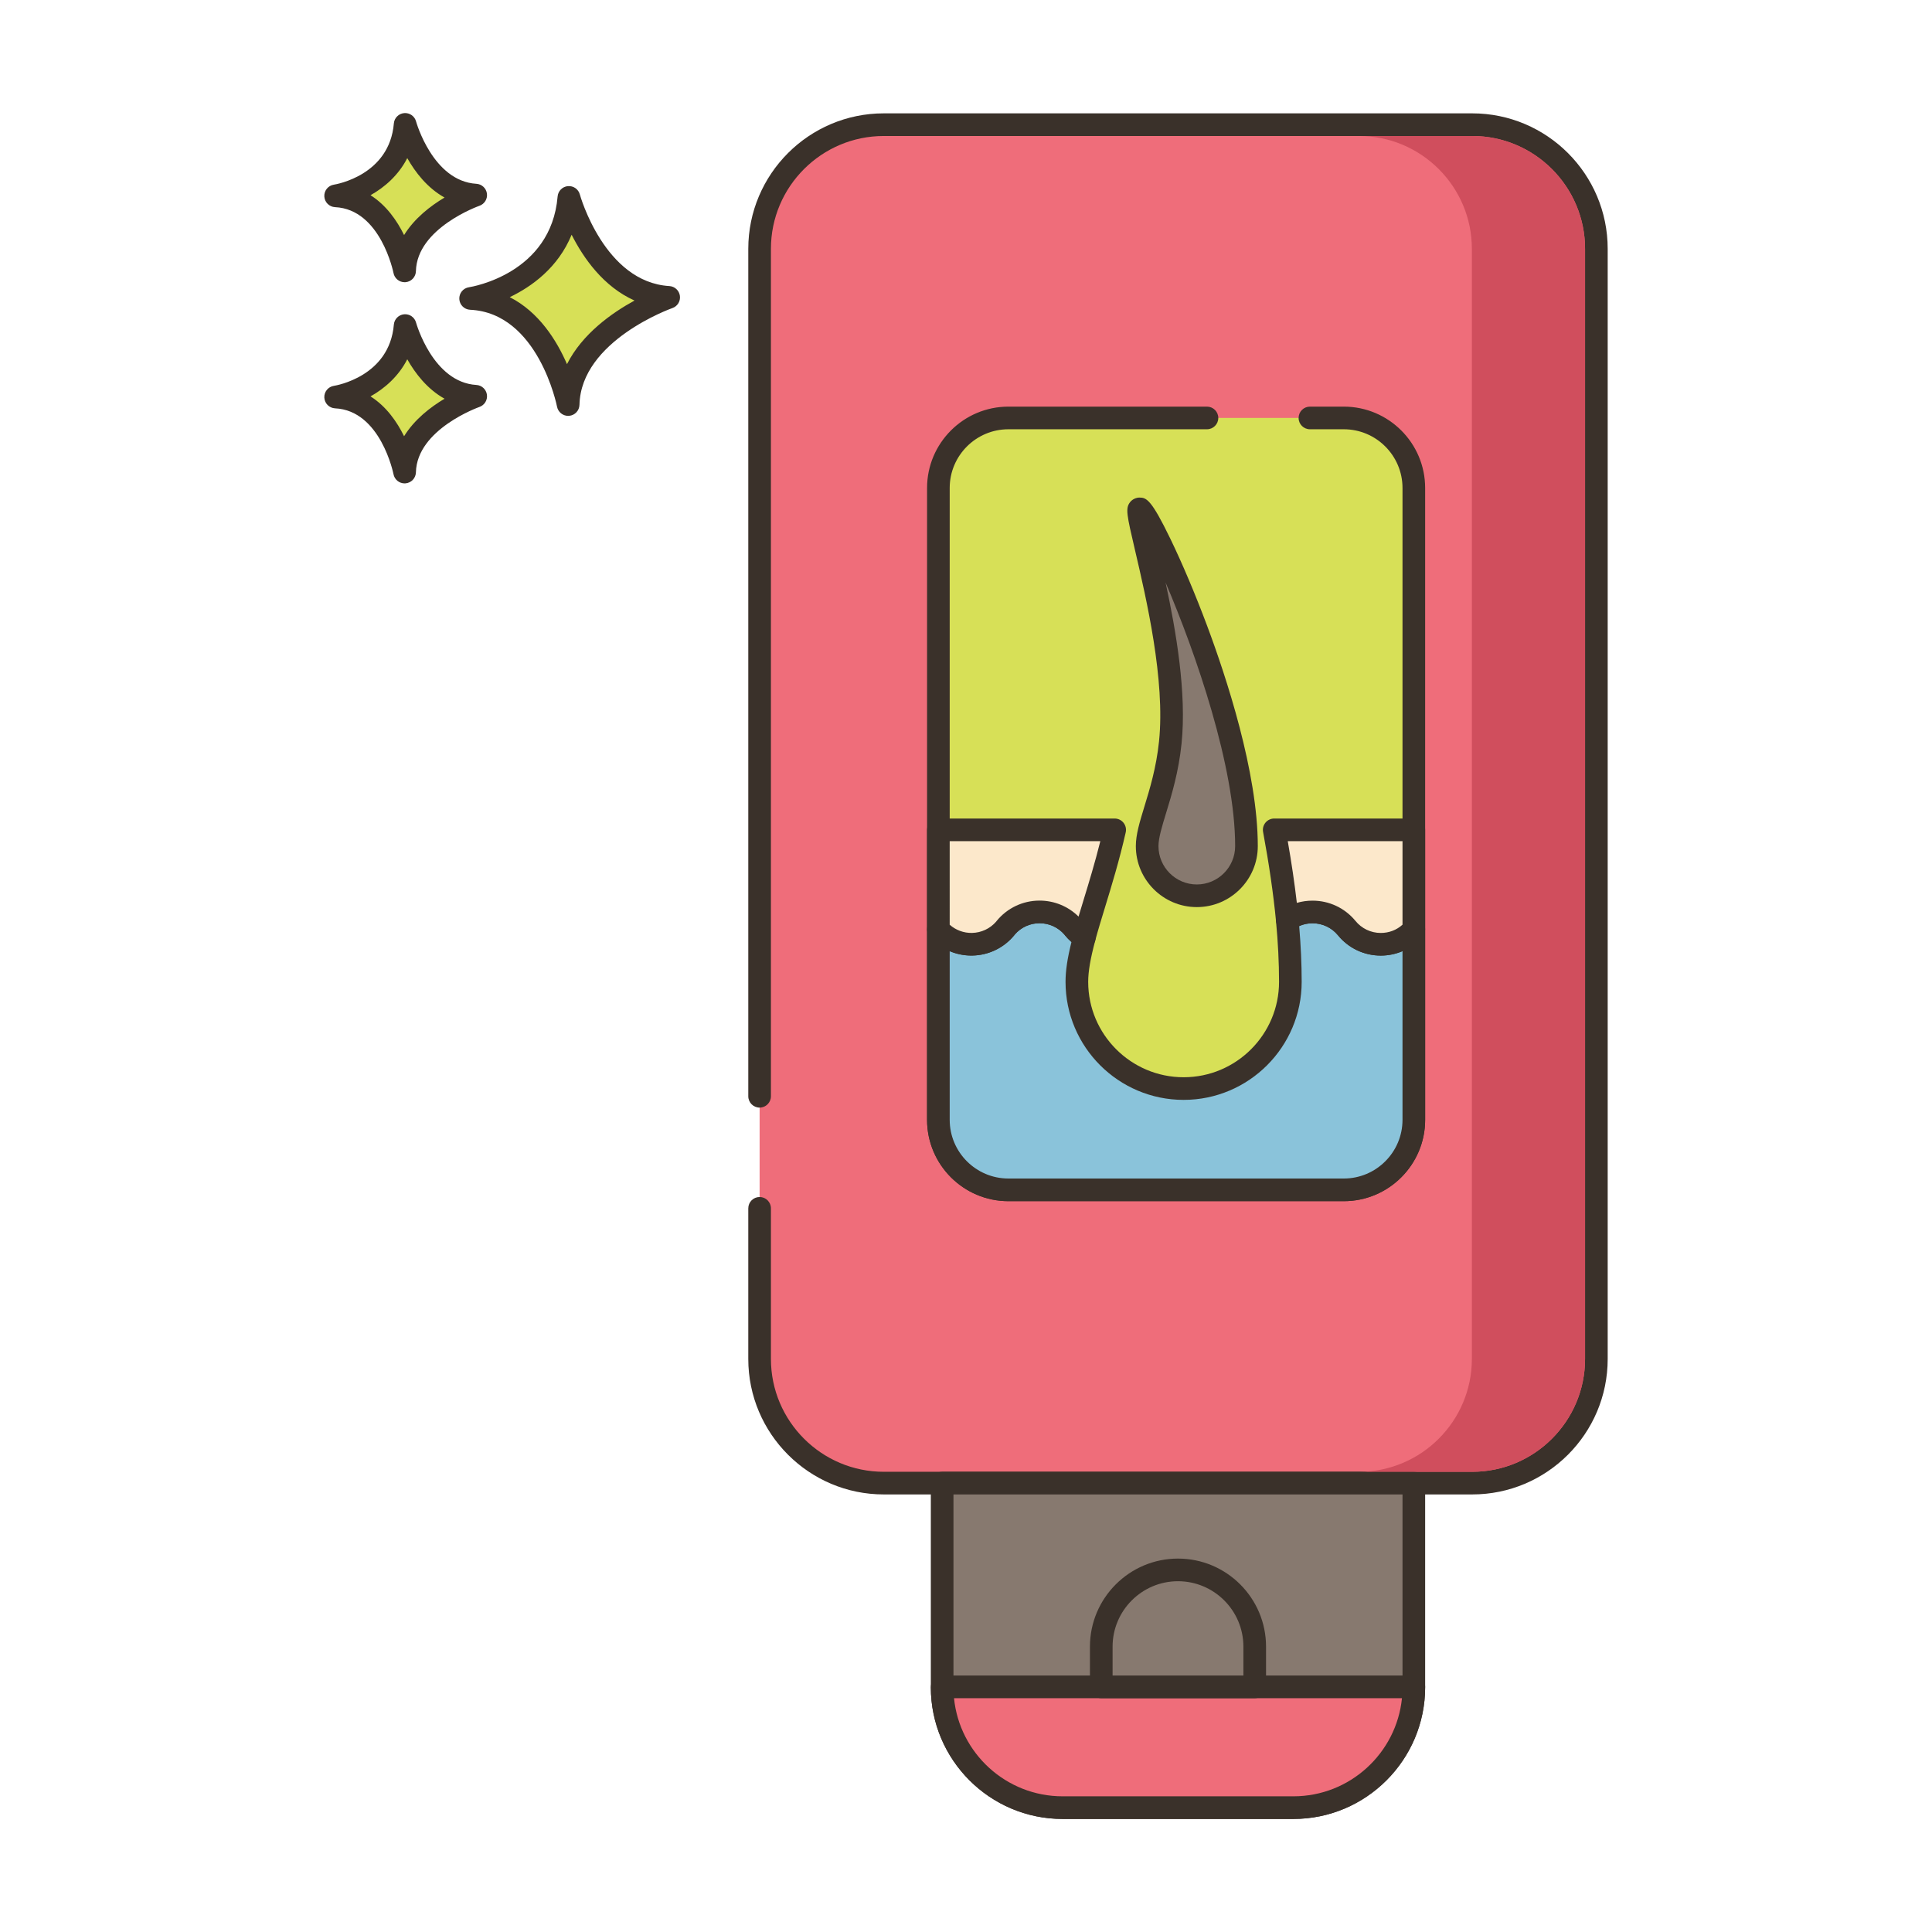 <?xml version="1.0" encoding="utf-8"?>
<!-- Generator: Adobe Illustrator 24.0.0, SVG Export Plug-In . SVG Version: 6.00 Build 0)  -->
<svg version="1.1" id="Layer_1" xmlns="http://www.w3.org/2000/svg" xmlns:xlink="http://www.w3.org/1999/xlink" x="0px" y="0px"
	 viewBox="0 0 256 256" enable-background="new 0 0 256 256" xml:space="preserve">
<g>
	<path fill="#D7E057" d="M75.383,26.157c0,0,3.408,12.659,13.222,13.246c0,0-13.1,4.525-13.321,14.202
		c0,0-2.578-13.572-12.925-14.059C62.359,39.546,74.41,37.721,75.383,26.157z"/>
	<path fill="#3A312A" d="M75.283,55.104c-0.713,0-1.335-0.506-1.473-1.217c-0.023-0.124-2.494-12.417-11.521-12.842
		c-0.771-0.037-1.388-0.651-1.428-1.421c-0.04-0.771,0.511-1.445,1.273-1.561c0.441-0.069,10.894-1.817,11.754-12.033
		c0.062-0.725,0.635-1.301,1.359-1.367c0.737-0.061,1.394,0.399,1.584,1.101c0.031,0.116,3.259,11.626,11.863,12.141
		c0.714,0.043,1.298,0.584,1.396,1.292c0.098,0.708-0.318,1.388-0.994,1.623c-0.121,0.042-12.119,4.311-12.313,12.819
		c-0.018,0.767-0.61,1.396-1.375,1.459C75.367,55.103,75.325,55.104,75.283,55.104z M67.543,39.375
		c3.878,1.969,6.229,5.746,7.586,8.876c2.026-4.021,5.941-6.787,8.949-8.427c-4.134-1.842-6.783-5.651-8.334-8.722
		C73.951,35.462,70.474,37.97,67.543,39.375z"/>
	<path fill="#D7E057" d="M53.685,43.137c0,0,2.411,8.954,9.352,9.369c0,0-9.266,3.201-9.422,10.045c0,0-1.824-9.6-9.142-9.944
		C44.472,52.608,52.996,51.316,53.685,43.137z"/>
	<path fill="#3A312A" d="M53.613,64.052c-0.714,0-1.337-0.507-1.473-1.22c-0.016-0.082-1.703-8.441-7.738-8.725
		c-0.771-0.037-1.388-0.651-1.428-1.421c-0.04-0.771,0.511-1.445,1.273-1.561c0.296-0.047,7.363-1.243,7.941-8.114
		c0.062-0.726,0.636-1.303,1.361-1.368c0.727-0.063,1.392,0.399,1.581,1.101l0,0c0.022,0.079,2.229,7.92,7.995,8.265
		c0.714,0.043,1.299,0.584,1.396,1.293c0.097,0.709-0.32,1.388-0.997,1.622c-0.08,0.028-8.282,2.952-8.412,8.661
		c-0.018,0.767-0.611,1.397-1.377,1.461C53.696,64.05,53.654,64.052,53.613,64.052z M49.095,52.524
		c2.107,1.333,3.523,3.394,4.447,5.279c1.376-2.231,3.515-3.872,5.364-4.972c-2.286-1.269-3.884-3.35-4.941-5.223
		C52.792,49.895,50.95,51.483,49.095,52.524z"/>
	<path fill="#D7E057" d="M53.685,16.48c0,0,2.411,8.954,9.352,9.37c0,0-9.266,3.201-9.422,10.045c0,0-1.824-9.6-9.142-9.944
		C44.472,25.95,52.996,24.659,53.685,16.48z"/>
	<path fill="#3A312A" d="M53.613,37.395c-0.714,0-1.337-0.507-1.473-1.22c-0.016-0.082-1.703-8.442-7.738-8.726
		c-0.771-0.037-1.388-0.651-1.428-1.421c-0.04-0.771,0.511-1.445,1.273-1.56c0.296-0.047,7.363-1.243,7.941-8.113
		c0.062-0.726,0.636-1.303,1.361-1.368c0.727-0.062,1.392,0.399,1.581,1.102l0,0c0.022,0.079,2.229,7.92,7.995,8.265
		c0.714,0.043,1.299,0.584,1.396,1.293c0.097,0.709-0.32,1.388-0.997,1.622c-0.08,0.028-8.282,2.952-8.412,8.662
		c-0.018,0.767-0.611,1.397-1.377,1.461C53.696,37.394,53.654,37.395,53.613,37.395z M49.095,25.867
		c2.107,1.332,3.523,3.394,4.447,5.28c1.376-2.232,3.515-3.872,5.364-4.972c-2.286-1.27-3.884-3.35-4.941-5.224
		C52.792,23.237,50.95,24.826,49.095,25.867z"/>
	<path fill="#EF6D7A" d="M100.653,160.111v19.96c0,9.085,7.365,16.45,16.45,16.45h77.975c9.085,0,16.45-7.365,16.45-16.45V32.97
		c0-9.085-7.365-16.45-16.45-16.45h-77.975c-9.085,0-16.45,7.365-16.45,16.45v112.293V160.111z"/>
	<path fill="#3A312A" d="M195.077,198.02h-77.975c-9.897,0-17.95-8.052-17.95-17.95V160.11c0-0.829,0.672-1.5,1.5-1.5
		c0.828,0,1.5,0.671,1.5,1.5v19.959c0,8.244,6.707,14.95,14.95,14.95h77.975c8.243,0,14.95-6.706,14.95-14.95V32.97
		c0-8.244-6.707-14.95-14.95-14.95h-77.975c-8.243,0-14.95,6.707-14.95,14.95v112.293c0,0.829-0.672,1.5-1.5,1.5
		c-0.828,0-1.5-0.671-1.5-1.5V32.97c0-9.898,8.053-17.95,17.95-17.95h77.975c9.897,0,17.95,8.052,17.95,17.95v147.1
		C213.027,189.968,204.975,198.02,195.077,198.02z"/>
	<path fill="#87796F" d="M187.34,196.52h-62.5v27.044c0,8.812,7.144,15.956,15.956,15.956h30.589
		c8.812,0,15.956-7.144,15.956-15.956V196.52z"/>
	<path fill="#3A312A" d="M171.385,241.02h-30.589c-9.625,0-17.456-7.831-17.456-17.456V196.52c0-0.829,0.672-1.5,1.5-1.5h62.5
		c0.828,0,1.5,0.671,1.5,1.5v27.044C188.84,233.189,181.01,241.02,171.385,241.02z M126.34,198.02v25.544
		c0,7.971,6.485,14.456,14.456,14.456h30.589c7.971,0,14.455-6.485,14.455-14.456V198.02H126.34z"/>
	<path fill="#EF6D7A" d="M124.84,223.52v0.044c0,8.812,7.144,15.956,15.956,15.956h30.589c8.812,0,15.956-7.144,15.956-15.956
		v-0.044H124.84z"/>
	<path fill="#3A312A" d="M171.385,241.02h-30.589c-9.625,0-17.456-7.831-17.456-17.456c0-0.829,0.672-1.544,1.5-1.544h62.5
		c0.828,0,1.5,0.671,1.5,1.5C188.84,233.189,181.01,241.02,171.385,241.02z M126.412,225.02c0.732,7.29,6.904,13,14.384,13h30.589
		c7.48,0,13.65-5.71,14.383-13H126.412z"/>
	<path fill="#87796F" d="M166.257,223.52v-5.333c0-5.615-4.552-10.167-10.167-10.167l0,0c-5.615,0-10.167,4.552-10.167,10.167v5.333
		H166.257z"/>
	<path fill="#3A312A" d="M166.257,225.02h-20.333c-0.828,0-1.5-0.671-1.5-1.5v-5.333c0-6.433,5.233-11.667,11.666-11.667
		c6.434,0,11.667,5.234,11.667,11.667v5.333C167.757,224.349,167.085,225.02,166.257,225.02z M147.424,222.02h17.333v-3.833
		c0-4.779-3.888-8.667-8.667-8.667c-4.778,0-8.666,3.888-8.666,8.667V222.02z"/>
	<path fill="#D04E5D" d="M195.08,18.02h-15c8.24,0,14.95,6.71,14.95,14.95v147.1c0,8.24-6.71,14.95-14.95,14.95h15
		c8.24,0,14.95-6.71,14.95-14.95V32.97C210.03,24.73,203.32,18.02,195.08,18.02z"/>
	<path fill="#D7E057" d="M159.928,55.38H133.62c-5.12,0-9.28,4.16-9.28,9.28v83.72c0,5.12,4.16,9.28,9.28,9.28h44.44
		c5.12,0,9.28-4.16,9.28-9.28V64.66c0-5.12-4.16-9.28-9.28-9.28h-4.488H159.928z"/>
	<path fill="#3A312A" d="M178.061,159.16h-44.44c-5.944,0-10.78-4.836-10.78-10.78V64.66c0-5.944,4.836-10.78,10.78-10.78h26.309
		c0.828,0,1.5,0.671,1.5,1.5c0,0.829-0.672,1.5-1.5,1.5H133.62c-4.29,0-7.78,3.49-7.78,7.78v83.72c0,4.29,3.49,7.78,7.78,7.78h44.44
		c4.289,0,7.779-3.49,7.779-7.78V64.66c0-4.29-3.49-7.78-7.779-7.78h-4.488c-0.828,0-1.5-0.671-1.5-1.5c0-0.829,0.672-1.5,1.5-1.5
		h4.488c5.943,0,10.779,4.836,10.779,10.78v83.72C188.84,154.324,184.004,159.16,178.061,159.16z"/>
	<path fill="#8AC3DA" d="M187.34,123.13v25.25c0,5.12-4.16,9.28-9.28,9.28h-44.44c-5.12,0-9.28-4.16-9.28-9.28v-25.23
		c2.37,2.68,6.6,2.62,8.89-0.17v-0.01c2.33-2.85,6.7-2.85,9.04,0v0.01c0.42,0.51,0.89,0.92,1.41,1.24c-0.59,2.2-0.99,4.15-0.99,5.88
		c0,7.81,6.34,14.14,14.15,14.14c7.82,0,14.14-6.33,14.14-14.14c0-2.63-0.14-5.37-0.41-8.2c1-0.72,2.17-1.06,3.35-1.06
		c1.67,0,3.35,0.71,4.52,2.13c1.17,1.44,2.84,2.15,4.52,2.15C184.58,125.12,186.19,124.46,187.34,123.13z"/>
	<path fill="#3A312A" d="M178.061,159.16h-44.44c-5.944,0-10.78-4.836-10.78-10.78v-25.23c0-0.624,0.386-1.182,0.969-1.403
		c0.579-0.22,1.24-0.059,1.655,0.409c0.842,0.952,2.086,1.489,3.329,1.46c1.237-0.022,2.4-0.569,3.207-1.504
		c0.021-0.031,0.045-0.062,0.069-0.091c1.395-1.706,3.461-2.686,5.669-2.689c0.003,0,0.006,0,0.008,0
		c2.211,0,4.281,0.979,5.684,2.686c0.025,0.031,0.05,0.063,0.072,0.096c0.291,0.337,0.607,0.609,0.965,0.83
		c0.564,0.348,0.833,1.025,0.662,1.666c-0.649,2.419-0.939,4.113-0.939,5.491c0,6.97,5.675,12.64,12.649,12.64
		c6.97,0,12.641-5.67,12.641-12.64c0-2.536-0.136-5.248-0.403-8.058c-0.051-0.53,0.185-1.048,0.616-1.359
		c1.22-0.878,2.682-1.343,4.227-1.343c2.208,0,4.277,0.976,5.679,2.677c0.83,1.022,2.053,1.604,3.361,1.604
		c1.272,0,2.425-0.522,3.245-1.471c0.41-0.474,1.073-0.641,1.658-0.425c0.587,0.219,0.977,0.779,0.977,1.406v25.25
		C188.84,154.324,184.004,159.16,178.061,159.16z M125.84,126.034v22.346c0,4.29,3.49,7.78,7.78,7.78h44.44
		c4.289,0,7.779-3.49,7.779-7.78v-22.347c-0.897,0.383-1.876,0.587-2.88,0.587c-2.216,0-4.287-0.985-5.684-2.704
		c-0.823-0.999-2.049-1.577-3.356-1.577c-0.627,0-1.227,0.127-1.771,0.372c0.22,2.565,0.331,5.047,0.331,7.389
		c0,8.624-7.017,15.64-15.641,15.64c-8.629,0-15.649-7.016-15.649-15.64c0-1.463,0.237-3.079,0.784-5.279
		c-0.308-0.268-0.596-0.564-0.862-0.888c-0.025-0.031-0.05-0.063-0.073-0.097c-0.828-0.958-2.021-1.504-3.293-1.504
		c-0.001,0-0.003,0-0.005,0c-1.268,0.002-2.457,0.548-3.279,1.503c-0.022,0.033-0.047,0.065-0.072,0.096
		c-1.367,1.666-3.388,2.645-5.542,2.684C127.8,126.63,126.777,126.432,125.84,126.034z"/>
	<path fill="#FCE8CB" d="M147.7,109.96c-1.3,5.72-2.98,10.4-4.02,14.26c-0.52-0.32-0.99-0.73-1.41-1.24v-0.01
		c-2.34-2.85-6.71-2.85-9.04,0v0.01c-2.29,2.79-6.52,2.85-8.89,0.17v-13.19H147.7z"/>
	<path fill="#3A312A" d="M128.712,126.617c-2.105,0-4.102-0.896-5.496-2.474c-0.242-0.274-0.376-0.628-0.376-0.994v-13.19
		c0-0.829,0.672-1.5,1.5-1.5h23.36c0.456,0,0.888,0.208,1.172,0.564c0.285,0.357,0.392,0.824,0.291,1.269
		c-0.847,3.724-1.848,7-2.732,9.891c-0.482,1.578-0.938,3.068-1.304,4.427c-0.123,0.458-0.455,0.83-0.895,1.004
		c-0.439,0.173-0.939,0.13-1.34-0.118c-0.664-0.41-1.264-0.936-1.78-1.564c-0.025-0.031-0.05-0.063-0.073-0.097
		c-0.828-0.958-2.021-1.504-3.293-1.504c-0.001,0-0.003,0-0.005,0c-1.268,0.002-2.457,0.548-3.279,1.503
		c-0.022,0.033-0.047,0.065-0.072,0.096c-1.367,1.666-3.388,2.645-5.542,2.684C128.803,126.617,128.757,126.617,128.712,126.617z
		 M125.84,122.533c0.809,0.714,1.864,1.107,2.953,1.084c1.237-0.022,2.4-0.569,3.207-1.503c0.021-0.032,0.045-0.063,0.069-0.092
		c1.395-1.706,3.461-2.686,5.669-2.689c0.003,0,0.006,0,0.008,0c1.953,0,3.796,0.764,5.166,2.118c0.208-0.695,0.427-1.41,0.65-2.145
		c0.72-2.352,1.518-4.964,2.237-7.846h-19.96V122.533z"/>
	<path fill="#FCE8CB" d="M187.34,109.96v13.17c-1.15,1.33-2.76,1.99-4.38,1.99c-1.68,0-3.35-0.71-4.52-2.15
		c-1.17-1.42-2.85-2.13-4.52-2.13c-1.18,0-2.35,0.34-3.35,1.06c-0.37-3.84-0.97-7.85-1.73-11.94H187.34z"/>
	<path fill="#3A312A" d="M182.96,126.62c-2.216,0-4.287-0.985-5.684-2.704c-0.823-0.999-2.049-1.577-3.356-1.577
		c-0.912,0-1.767,0.269-2.473,0.777c-0.436,0.314-1.005,0.372-1.496,0.149c-0.489-0.221-0.822-0.688-0.874-1.222
		c-0.346-3.588-0.922-7.561-1.712-11.81c-0.082-0.438,0.036-0.89,0.321-1.233c0.285-0.343,0.707-0.541,1.153-0.541h18.5
		c0.828,0,1.5,0.671,1.5,1.5v13.17c0,0.36-0.13,0.709-0.365,0.981C187.097,125.706,185.087,126.62,182.96,126.62z M173.92,119.34
		c2.208,0,4.277,0.976,5.679,2.677c0.83,1.022,2.053,1.604,3.361,1.604c1.094,0,2.099-0.386,2.88-1.096V111.46h-15.205
		c0.503,2.867,0.905,5.604,1.203,8.175C172.503,119.44,173.203,119.34,173.92,119.34z"/>
	<path fill="#87796F" d="M165.165,112.115c0,3.634-2.946,6.58-6.58,6.58c-3.634,0-6.58-2.946-6.58-6.58
		c0-2.916,2.382-7.141,3.063-13.721c1.287-12.436-5.074-30.965-4.084-30.965C152.232,67.43,165.165,95.218,165.165,112.115z"/>
	<path fill="#3A312A" d="M158.585,120.195c-4.455,0-8.08-3.624-8.08-8.08c0-1.536,0.504-3.182,1.141-5.266
		c0.7-2.288,1.571-5.135,1.931-8.609c0.84-8.117-1.683-18.925-3.191-25.382c-1.09-4.669-1.286-5.51-0.634-6.332
		c0.284-0.358,0.773-0.596,1.231-0.596c0.929,0,1.577,0.253,4.093,5.453c1.588,3.282,3.317,7.376,4.871,11.528
		c2.509,6.706,6.718,19.417,6.718,29.205C166.665,116.571,163.04,120.195,158.585,120.195z M154.447,77.195
		c1.392,6.442,2.806,14.653,2.113,21.354c-0.39,3.764-1.308,6.766-2.046,9.178c-0.542,1.771-1.01,3.3-1.01,4.388
		c0,2.801,2.279,5.08,5.08,5.08c2.801,0,5.08-2.279,5.08-5.08C163.665,101.637,158.469,86.6,154.447,77.195z"/>
</g>
</svg>
